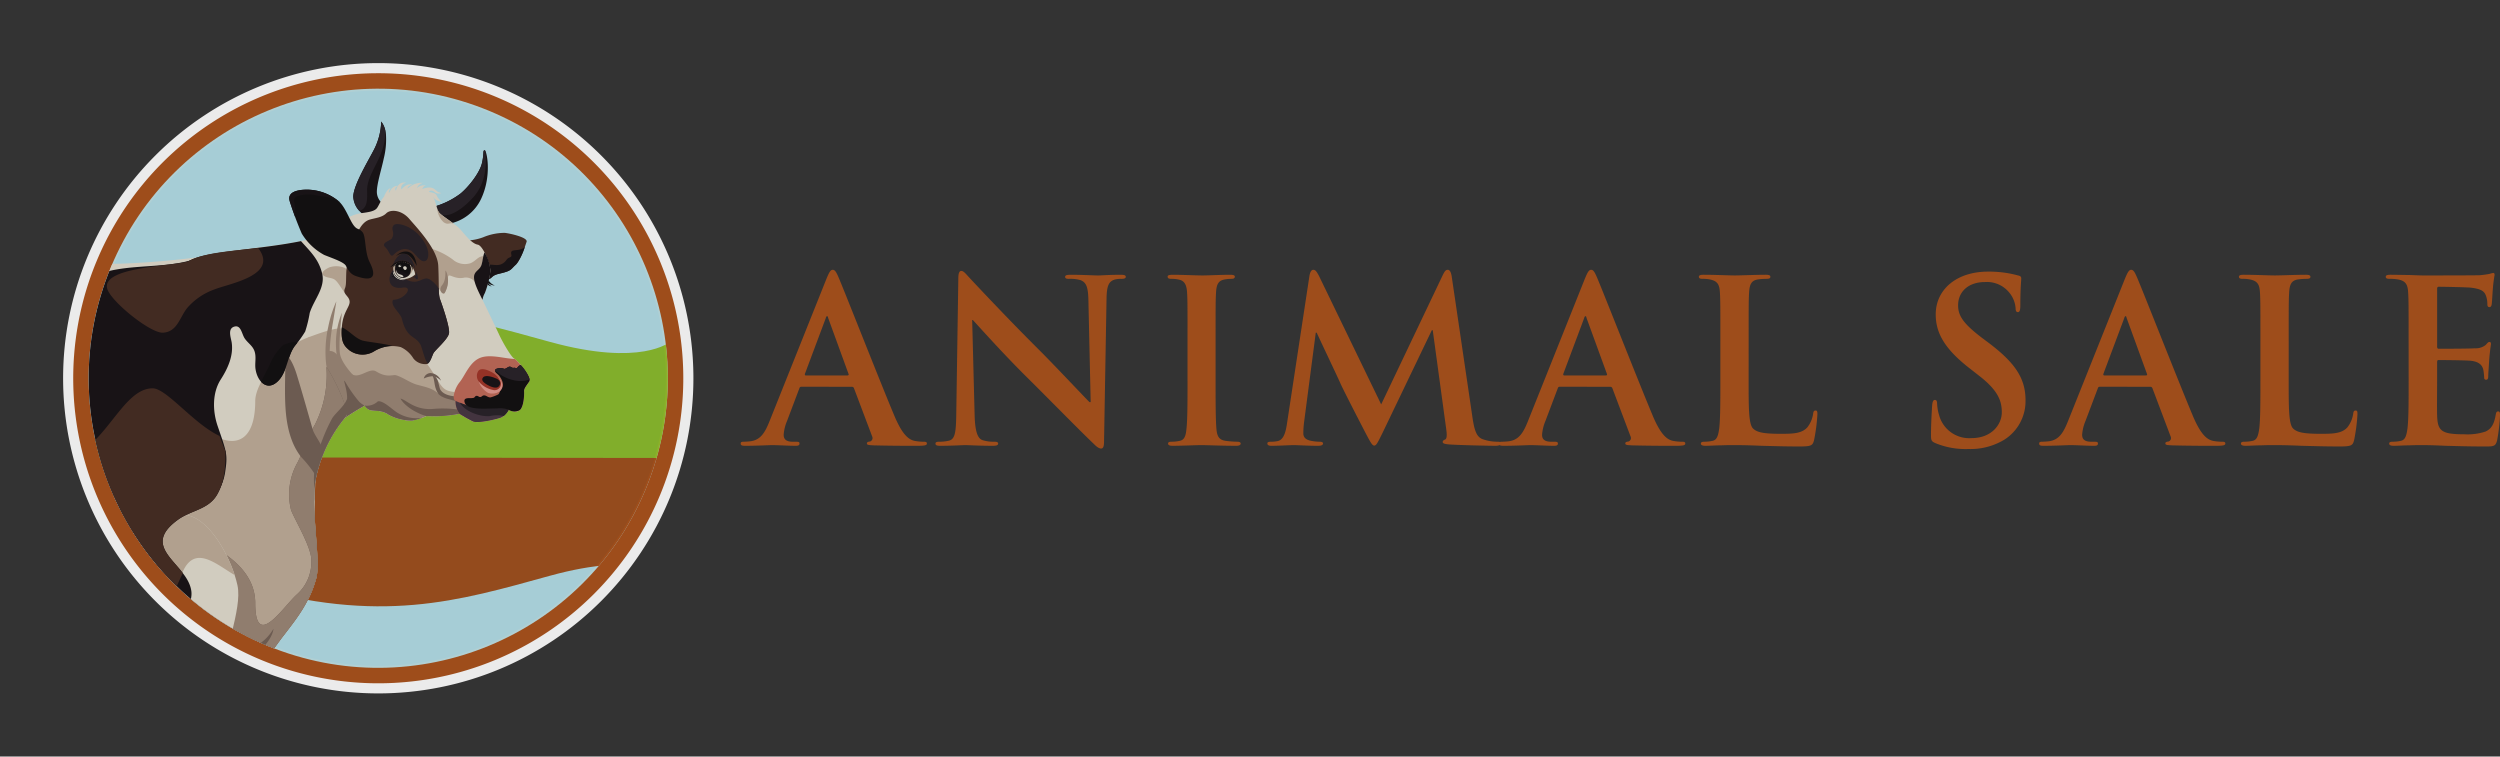 <svg xmlns="http://www.w3.org/2000/svg" xmlns:xlink="http://www.w3.org/1999/xlink" width="455.941" height="137.971" viewBox="0 0 455.941 137.971">
  <rect x="0" y="0" width="455.941" height="137.971" fill="#333333" stroke="none"/>
  <defs>
    <clipPath id="clip-path">
      <circle id="Ellipse_2" data-name="Ellipse 2" cx="52.799" cy="52.799" r="52.799" transform="translate(170.538 278.575) rotate(-67.5)" fill="none"/>
    </clipPath>
  </defs>
  <g id="animal_sale" transform="translate(-170.538 -181.014)">
    <g id="Group_30" data-name="Group 30">
      <path id="Path_28" data-name="Path 28" d="M239.524,192.524A57.476,57.476,0,1,0,297,250,57.476,57.476,0,0,0,239.524,192.524Zm0,111.061A53.585,53.585,0,1,1,293.109,250,53.585,53.585,0,0,1,239.524,303.585Z" fill="#fff" opacity="0.9"/>
      <path id="Path_29" data-name="Path 29" d="M239.524,194.369A55.631,55.631,0,1,0,295.155,250,55.63,55.63,0,0,0,239.524,194.369Zm0,108.088A52.457,52.457,0,1,1,291.98,250,52.457,52.457,0,0,1,239.524,302.457Z" fill="#9e4d1b"/>
      <g id="Group_18" data-name="Group 18" opacity="0.9">
        <g id="Group_17" data-name="Group 17" clip-path="url(#clip-path)">
          <g id="Group_16" data-name="Group 16">
            <rect id="Rectangle_75" data-name="Rectangle 75" width="190.73" height="106.022" transform="translate(140.281 196.989)" fill="#b2dee8"/>
            <path id="Path_30" data-name="Path 30" d="M292.72,264.844l-106.393.139s4.036-16.147,28.833-23.354,38.924-2.884,55.647,1.73,21.913,0,21.913,0" fill="#89bb2a"/>
            <path id="Path_31" data-name="Path 31" d="M292.72,264.54l-106.393-.14s4.036,16.147,28.833,23.355,38.924,2.884,55.647-1.73,21.913,0,21.913,0" fill="#9e4e1b"/>
          </g>
        </g>
      </g>
      <g id="Group_29" data-name="Group 29">
        <g id="Group_28" data-name="Group 28" clip-path="url(#clip-path)">
          <g id="Group_27" data-name="Group 27">
            <path id="Path_32" data-name="Path 32" d="M256.117,224.854a9.479,9.479,0,0,0,2.551-.571,10.129,10.129,0,0,1,3.929-.8c1,.112,4.243.841,3.981,1.626s-1.145,3.446-1.936,4.148-.8,1.012-1.812,1.339-1.47.333-2.056.6-.658.721-1.407.806a4.771,4.771,0,0,1-2.94-.806,4.874,4.874,0,0,0-2.425-.671Z" fill="#422b22"/>
            <path id="Path_33" data-name="Path 33" d="M260.774,231.2c-.585.271-.658.721-1.407.806l-.09.007a4.591,4.591,0,0,1-.477-1.552c-.062-.659-.089-1.072.487-1.155,1.208-.177,2.177.446,3.23-.459.469-.4.378-.654.983-.884.651-.247.04-.641.337-1.093.262-.4,1.636-.009,2.428-.848a10.05,10.05,0,0,1-1.623,3.235c-.79.7-.8,1.012-1.812,1.339S261.36,230.927,260.774,231.2Z" fill="#181316"/>
            <g id="Group_19" data-name="Group 19">
              <path id="Path_34" data-name="Path 34" d="M240.126,217.973a2.745,2.745,0,0,1-.86-1.947c0-1.544.878-4.235,1.264-6.12a14.1,14.1,0,0,0,.409-4.164,4.421,4.421,0,0,0-.881-2.562A11.8,11.8,0,0,1,238.8,208.2c-.988,1.97-3.83,6.588-3.83,8.693a4.583,4.583,0,0,0,2.084,3.435,4.052,4.052,0,0,0,2.707-1.076A1.405,1.405,0,0,0,240.126,217.973Z" fill="#181316"/>
              <path id="Path_35" data-name="Path 35" d="M236.064,219.465a3.876,3.876,0,0,1-1.1-2.575c0-2.1,2.842-6.723,3.83-8.693a11.8,11.8,0,0,0,1.262-5.017,3.433,3.433,0,0,1,.736,1.624c.177,4.844-3.422,7.664-3.305,11.088C237.554,217.771,237.426,219.078,236.064,219.465Z" fill="#272127"/>
              <path id="Path_36" data-name="Path 36" d="M249.7,218.709a14.787,14.787,0,0,0,4.8-2.372c1.556-1.283,3.532-3.827,3.939-5.586s.111-2.319.488-2.331,1.368,4.552-.632,8.831a8.152,8.152,0,0,1-5.94,4.582,3.708,3.708,0,0,1-1.947-.906A2.881,2.881,0,0,1,249.7,218.709Z" fill="#181316"/>
              <path id="Path_37" data-name="Path 37" d="M254.5,216.337c1.556-1.283,3.532-3.827,3.939-5.586s.111-2.319.488-2.331c.036,0,.077.039.121.119.233,1.964.276,5.794-2.264,8.528-3.556,3.826-5.632,3.384-6.41,2.925-.171-.1-.4-.235-.635-.4a2.742,2.742,0,0,1-.044-.888A14.787,14.787,0,0,0,254.5,216.337Z" fill="#272127"/>
            </g>
            <path id="Path_38" data-name="Path 38" d="M229.832,223.461c3.559-2.753,5.223-3.337,6.38-3.531s2.52-.274,3.054-.941.962-2.443,2.59-2.944,5.265-1.195,6.809-.1,1.3,3.252,2.081,3.979,3.039,2.072,3.893,3.088,2.015,2.45,3.022,2.618,2.483,3.894,2.282,5.035a17.592,17.592,0,0,1-.974,3.793,3.522,3.522,0,0,0-.436,1.242s2.328,4.8,3.026,6.324,2.241,4.115,2.729,4.366,3.321,3.368,2.778,4.189-.99,1.277-.947,1.837-.059,2.794-.785,3.394-2.035-.038-2.035-.038a3.105,3.105,0,0,1-1.39,1.4c-.862.318-4.19,1.115-5.121.7a23.553,23.553,0,0,1-2.451-1.407,25.022,25.022,0,0,1-4.262.456l-1.823-.026a10.851,10.851,0,0,1-2.608.823,8.922,8.922,0,0,1-4.22-1.069c-1.184-.844-2.344-.646-3.366-.84-.542-.1-1.024-.826-1.024-.826a54.938,54.938,0,0,0-5.882,3.857c-1.347,1.228-3.1,3.687-3.1,5.633,0,1.06.037,10.992-.755,15.937a37.42,37.42,0,0,1-24.127-50.825c.909-.482,1.673-.884,2.226-1.17C209.469,226.3,226.438,226.087,229.832,223.461Z" fill="#d1ccbf"/>
            <path id="Path_39" data-name="Path 39" d="M240.558,216.906s.563-1.544,1.217-1.544c-.579.774-.226.865-.226.865s.327-1.359,1.56-1.32c-.829.455-.359.9-.359.9s.284-1.842,1.891-1.45c-1.229.212-.9,1.242-.9,1.242s.86-1.242,1.981-.912c-1,.3-.85.751-.85.751a3.586,3.586,0,0,1,2.78-1.081,1.731,1.731,0,0,0-1.124,1.008,1.817,1.817,0,0,1,1.695-.51.8.8,0,0,0-.662.644s1.321-.6,2.114-.06c.729.5.452.533,1.359.791-.955.28-1.146-.217-1.535-.377-.617-.254-.749.2-.749.2s1.118,0,1.437.612a2.331,2.331,0,0,0,.99,1.142,2.18,2.18,0,0,1-1.594-.779,7.283,7.283,0,0,0-4.143-1.1A17.256,17.256,0,0,0,240.558,216.906Z" fill="#d1ccbf"/>
            <g id="Group_21" data-name="Group 21">
              <path id="Path_40" data-name="Path 40" d="M202.228,256.889a20.468,20.468,0,0,0,6.033-2.69,68.476,68.476,0,0,0,5.138-4.538c2.005-1.7,4.012-3.54,6.461-4.414,3.438-1.227,10.484-4.457,12.868-4.339,2.133.106,5.24,2.287,10.985,3.012,2.814.354,4.841,3.413,6.6,6.373,1.081,1.825,1.612,2.018,3.126,2.22.124,1.272,3.264,3.88,3.678,5.442a1.275,1.275,0,0,1-.324-.086,23.553,23.553,0,0,1-2.451-1.407,25.022,25.022,0,0,1-4.262.456l-1.823-.026a10.851,10.851,0,0,1-2.608.823,8.922,8.922,0,0,1-4.22-1.069c-1.184-.844-2.344-.646-3.366-.84-.542-.1-1.024-.826-1.024-.826a54.938,54.938,0,0,0-5.882,3.857c-1.347,1.228-3.1,3.687-3.1,5.633,0,1.06.037,10.992-.755,15.937A37.475,37.475,0,0,1,202.228,256.889Z" fill="#b1a08e"/>
              <path id="Path_41" data-name="Path 41" d="M233.392,234.376c-.547-.62-1.279-2.139-1.991-2.467-.66-.3-1.344-.214-1.921-.692-.719-.6,1.054-1.423,1.191-1.466a4.01,4.01,0,0,1,2.822.158C234.966,230.924,234.5,235.639,233.392,234.376Z" fill="#b1a08e"/>
              <path id="Path_42" data-name="Path 42" d="M258.543,227.742c-.877.1-1.247.884-2.192,1.274a3.381,3.381,0,0,1-3.273-.7,13.375,13.375,0,0,0-4.158-2.04,6.87,6.87,0,0,0,.271,2.25,8.539,8.539,0,0,0,1.375,5.1c.7,1.006.986,1.129,1.165.659a5.56,5.56,0,0,0,.516-2.586c0-1.165,1.035.4,2.992-.056a2.115,2.115,0,0,1,2.368,1.883,2.148,2.148,0,0,0,.345-1.678C257.534,230.728,259.233,227.667,258.543,227.742Z" fill="#b1a08e"/>
              <g id="Group_20" data-name="Group 20">
                <path id="Path_43" data-name="Path 43" d="M227.92,272.411h0c-.289-.279-.469-4.626-1.006-6.506-2.061-7.213.208-7.554,2.02-10.808.8-1.433,2.195-2.814,1.875-4.443-.386-1.976-.7-5.01-.42-5.609,2.311-.385,2.634,3.805,4.707,4.379,1.347.374,2.911-1.371,4.038-.673,2.012,1.244,3.048.53,3.628.7,1.3.384,2.473,1.322,3.743,1.694,1.4.412,2.695.572,3.878,1.559a5.979,5.979,0,0,0,1.387.78c.61.289,1.338.373,2,.7a5.014,5.014,0,0,1,2.08,3.19h0c-.668-.35-1.319-.795-1.475-.895l-.008-.005-.015-.009-.005,0-.007-.005a25.022,25.022,0,0,1-4.262.456l-1.823-.026a10.851,10.851,0,0,1-2.608.823,8.922,8.922,0,0,1-4.22-1.069c-1.184-.844-2.344-.646-3.366-.84-.542-.1-1.024-.826-1.024-.826a54.938,54.938,0,0,0-5.882,3.857c-1.347,1.228-3.1,3.687-3.1,5.633C228.047,265.077,228.059,268.59,227.92,272.411Z" fill="#907d6e"/>
                <path id="Path_44" data-name="Path 44" d="M235.1,249.6s-2.133-2.17-2.523-3.874.316-7.678.316-7.678a14.906,14.906,0,0,0-.907,7.955A5.339,5.339,0,0,0,235.1,249.6Z" fill="#907d6e"/>
                <path id="Path_45" data-name="Path 45" d="M231.882,235.964s-.513,3.249-.705,4.33a38.253,38.253,0,0,0-.554,6.6c.111,2.168.328,5.256.328,5.256a37.7,37.7,0,0,1-.942-4.813,20.961,20.961,0,0,1,.4-6.737A21.506,21.506,0,0,1,231.882,235.964Z" fill="#907d6e"/>
                <path id="Path_46" data-name="Path 46" d="M224.768,256.785c.2-1.129-6.5,3-7.805,5.117s-2.354,8.044-1.526,9.837,1.4-4.484,3.95-6.874C224.154,260.392,224.358,259.068,224.768,256.785Z" fill="#907d6e"/>
                <path id="Path_47" data-name="Path 47" d="M251.162,233.03c-.735.887.087,1.81.46,1.414a4.39,4.39,0,0,0,.335-3.824C251.505,229.635,252.175,231.808,251.162,233.03Z" fill="#907d6e"/>
              </g>
            </g>
            <g id="Group_22" data-name="Group 22">
              <path id="Path_48" data-name="Path 48" d="M243.571,253.7c1.156.276,2.408,1.98,5.608,1.923a20.543,20.543,0,0,1,4.717.057,1.023,1.023,0,0,1,.909,1.079c-.209-.13-.366-.231-.433-.274l-.008,0-.015-.01-.005,0-.007-.005a25.022,25.022,0,0,1-4.262.456l-1.8-.026C246.67,256.445,244.419,255.215,243.571,253.7Z" fill="#6c5b51"/>
              <path id="Path_49" data-name="Path 49" d="M230.447,259.3c.5-2.711,2.718-3.472,3.252-4.861.6-1.56-.927-4.889-.181-3.761a24.924,24.924,0,0,0,2.392,3.445,3.413,3.413,0,0,0,1.124.853,53.718,53.718,0,0,0-5.882,3.857,10.088,10.088,0,0,0-.788.811C230.383,259.539,230.425,259.429,230.447,259.3Z" fill="#6c5b51"/>
              <path id="Path_50" data-name="Path 50" d="M247.46,257.215a6.78,6.78,0,0,1-1.816.5,8.922,8.922,0,0,1-4.22-1.069c-1.184-.844-2.344-.646-3.366-.84a1.855,1.855,0,0,1-1.024-.826,2.894,2.894,0,0,0,2.418-.772c1.054-.2,2.822,1.723,3.775,2.2A6.522,6.522,0,0,0,247.46,257.215Z" fill="#6c5b51"/>
            </g>
            <path id="Path_51" data-name="Path 51" d="M237.968,221.061c.958-.283,2.238-.369,3.01-1.141s2.786-.638,4.2,1.007,5.136,5.538,5.286,8.526.017,5.323.286,6.018,1.879,5.226,1.678,6.334-2.585,3.088-2.853,3.659-.59,1.706-1.125,1.93a2.721,2.721,0,0,1-2.519-1.008,5.283,5.283,0,0,0-2.3-2.064,6.277,6.277,0,0,0-4.766.7,4.038,4.038,0,0,1-4.566-.1c-1.107-.906-1.611-1.611-1.409-4.33s1.511-3.624,1.409-4.632-1.323-1.28-.855-2.352-.133-3.388.855-6.308S236.112,221.61,237.968,221.061Z" fill="#422b22"/>
            <path id="Path_52" data-name="Path 52" d="M237.968,228.854c-.967-1.909-.649-4.705-1.32-5.51s-.941-.282-1.682-1.336-1.529-3.376-2.7-4.325a9.158,9.158,0,0,0-6.5-2.054c-3.021.263-2.45,1.765-2.4,2.054a61.291,61.291,0,0,0,2.207,5.929,10.79,10.79,0,0,0,4.083,3.893c1.481.6,3.529,1.276,3.948,1.948s.7,1.532,1.88,1.92C236.472,231.7,240.038,232.943,237.968,228.854Z" fill="#121011"/>
            <path id="Path_53" data-name="Path 53" d="M232.882,240.705c1.28.536,2.361,1.946,3.686,2.389.781.261,3.742.521,5.565,1.009a6.95,6.95,0,0,0-3.269.924,4.038,4.038,0,0,1-4.566-.1C233.206,244.032,232.7,243.333,232.882,240.705Z" fill="#121011"/>
            <path id="Path_54" data-name="Path 54" d="M224.818,243.433c-.2.251-.4.505-.588.768-1.258,1.789-1.35,4.48-2.788,6.1-2.028,2.29-3.945.4-4.3-1.963a7.579,7.579,0,0,1-.025-1.467c.29-.139.582-.268.872-.389C219.963,245.663,222.752,242.88,224.818,243.433Z" fill="#121011"/>
            <path id="Path_55" data-name="Path 55" d="M253.767,254.191c-.73-.238-2.84-.539-3.384-1.485-.812-1.411-.434-2.253-1.017-3.282,1.145.437,1.051,1.384,1.38,2.411s1.757,1.4,2.831,1.466C253.619,253.387,253.767,254.191,253.767,254.191Z" fill="#6c5b51"/>
            <path id="Path_56" data-name="Path 56" d="M201.875,255.839a34.634,34.634,0,0,0,7.841-2.776c-.443.957-.055,4.249.508,5.653,1.185,2.956,2.224,6.177,1.178,9.372a11.441,11.441,0,0,1-.965,2.146A37.369,37.369,0,0,1,201.875,255.839Z" fill="#121011"/>
            <path id="Path_57" data-name="Path 57" d="M254.337,250.756c1.113-1.36,1.914-3.983,4.129-4.6,1.518-.421,3.558.075,4.833.226.346.041.746.079,1.145.111.755.615,3.123,3.32,2.622,4.078-.544.82-.99,1.277-.947,1.837s-.059,2.794-.785,3.394-2.035-.038-2.035-.038a3.105,3.105,0,0,1-1.39,1.4c-.862.318-4.19,1.115-5.121.7a23.553,23.553,0,0,1-2.451-1.407,3.781,3.781,0,0,1-.717-2.353C252.881,253.871,253.454,251.836,254.337,250.756Z" fill="#b26353"/>
            <g id="Group_23" data-name="Group 23">
              <path id="Path_58" data-name="Path 58" d="M253.622,254.127a17.262,17.262,0,0,0,2.93,1.037,51.2,51.2,0,0,0,5.539.235,2.549,2.549,0,0,1,1.374.44c-.1-.041-.166-.071-.166-.071a3.105,3.105,0,0,1-1.39,1.4c-.862.318-4.19,1.115-5.121.7a23.553,23.553,0,0,1-2.451-1.407A3.746,3.746,0,0,1,253.622,254.127Z" fill="#43343f"/>
              <path id="Path_59" data-name="Path 59" d="M256.552,255.164a51.2,51.2,0,0,0,5.539.235,2.549,2.549,0,0,1,1.374.44c-.1-.041-.166-.071-.166-.071a3.623,3.623,0,0,1-.889,1.111,5.783,5.783,0,0,0-2.534.02c-1.835.17-4.643-.887-5.475-2.456h0A10.739,10.739,0,0,0,256.552,255.164Z" fill="#272127"/>
              <path id="Path_60" data-name="Path 60" d="M256.049,253.623a3.441,3.441,0,0,0,.876-.052c.182-.055.256-.321.463-.358.36-.062.446.227.742.206s.339-.25.59-.287c.523-.078.749.411,1.292.355a7.183,7.183,0,0,0,1.221-.457c.448-.158.326-.505.649-.884.657-.77.378-1.677-.269-2.549-.312-.419-.806-.617-.806-1.02s1.1-.562,1.62-.318c.347.164.835-.544,1.242-.345.264.129.316.232.638.168.14-.028.43.151.55.011a2.737,2.737,0,0,1,.355-.377.593.593,0,0,1,.313-.109c.9,1.045,1.88,2.454,1.541,2.968-.544.82-.99,1.277-.947,1.837s-.059,2.794-.785,3.394a1.986,1.986,0,0,1-1.854.039,4.21,4.21,0,0,0-2.261-.345c-1.124,0-2.474.1-3.558.008-.723-.061-2.067-.195-2.353-1.012C255.039,253.73,255.548,253.641,256.049,253.623Z" fill="#121011"/>
              <path id="Path_61" data-name="Path 61" d="M261.183,248.879a1.807,1.807,0,0,0-.362-.191.5.5,0,0,1-.014-.111c0-.393,1.1-.562,1.62-.318.347.164.835-.544,1.242-.345.264.129.316.232.638.168.14-.028.43.151.55.011a2.737,2.737,0,0,1,.355-.377.593.593,0,0,1,.313-.109,6.8,6.8,0,0,1,1.6,2.609,4.916,4.916,0,0,1-2.285.249A7.229,7.229,0,0,1,261.183,248.879Z" fill="#272127"/>
              <path id="Path_62" data-name="Path 62" d="M261.621,252.42a2.458,2.458,0,0,1-2.081.243,3.95,3.95,0,0,1-1.7-2.091c.462,0,1.656.283,1.852.262a3.021,3.021,0,0,0,1.654-1.042C262.646,250.994,262.066,252.084,261.621,252.42Z" fill="#d08b83"/>
              <path id="Path_63" data-name="Path 63" d="M261.739,250.414a3.613,3.613,0,0,0-1.71-1.624c-.572-.3-1.779-.777-2.255-.125a1.684,1.684,0,0,0,.067,1.907,4.509,4.509,0,0,0,2.549,1.548A1.162,1.162,0,0,0,261.739,250.414Z" fill="#953226"/>
              <path id="Path_64" data-name="Path 64" d="M261.087,250.062c-.533-.248-1.932-.751-2.421-.251-.54.552.229,1.075.7,1.359.54.325,1.681.839,2.139.319C262.026,250.9,261.685,250.34,261.087,250.062Z" fill="#181316"/>
            </g>
            <path id="Path_65" data-name="Path 65" d="M243.84,239.187c-.283-1.154-2.192-2.368-1.619-3.491,2.239-.068,3.772-2.517,1.8-2.229-3.053.447-2.733-2.2-1.8-3.173a7.433,7.433,0,0,0,3.224,2.02c1.837.443,2.359-1.143,3.656-.214a5.945,5.945,0,0,1,1.465,1.524,6.96,6.96,0,0,0,.18,1.847c.269.7,1.879,5.226,1.678,6.334s-2.585,3.088-2.853,3.659c-.25.53-.546,1.55-1.017,1.869-.625-.777-.995-2.854-1.363-3.514C246.275,242.176,244.727,242.812,243.84,239.187Z" fill="#272127"/>
            <path id="Path_66" data-name="Path 66" d="M258.2,229.656c.382-.663.375-1.963.71-2.605a6.633,6.633,0,0,1,1.055,3.694,18.8,18.8,0,0,1-.995,3.709,3.522,3.522,0,0,0-.436,1.242c-.688-1.4-1.6-3.124-1.544-4.2C257.034,230.554,257.8,230.357,258.2,229.656Z" fill="#181316"/>
            <g id="Group_25" data-name="Group 25">
              <path id="Path_67" data-name="Path 67" d="M246.248,231.072a2.42,2.42,0,0,0-1.889-2.154c-1.736-.3-2.142.535-2.072,1.224a1.814,1.814,0,0,0,1.555,1.76A3.184,3.184,0,0,0,246.248,231.072Z" fill="#d1ccbf"/>
              <path id="Path_68" data-name="Path 68" d="M245.908,230.023a2.38,2.38,0,0,1-1.067,1.424,1.693,1.693,0,0,1-2.242-.694,1.3,1.3,0,0,1,.1-1.641,2.539,2.539,0,0,1,1.937-.134A1.969,1.969,0,0,1,245.908,230.023Z" fill="#b1a08e"/>
              <path id="Path_69" data-name="Path 69" d="M245.264,229.289s.648,1.524-.423,2.158c-1.681.993-2.939-1.2-1.84-2.489A2.75,2.75,0,0,1,245.264,229.289Z" fill="#181316"/>
              <path id="Path_70" data-name="Path 70" d="M242.763,229.967a.927.927,0,0,1-.005-.636,1.712,1.712,0,0,1,.228-.353l.025-.024a2.755,2.755,0,0,1,2.253.335,2.854,2.854,0,0,1,.181.737,1.72,1.72,0,0,1-.063.325c-.107.357-.441.743-.837.553-.143-.068-.232-.23-.348-.307a.841.841,0,0,0-.533-.1A.927.927,0,0,1,242.763,229.967Z" fill="#121011"/>
              <path id="Path_71" data-name="Path 71" d="M244.15,230.067c.108.16.262.245.422.137a.349.349,0,0,0-.388-.58C244.024,229.732,244.043,229.907,244.15,230.067Z" fill="#d1ccbf"/>
              <path id="Path_72" data-name="Path 72" d="M243.223,229.6c.033.139.15.149.284.117s.233-.094.2-.232a.249.249,0,1,0-.484.115Z" fill="#d1ccbf"/>
              <path id="Path_73" data-name="Path 73" d="M243.538,231.072c-.741-.151-.705-.906-.768-.759a1.173,1.173,0,0,0,.954,1.221C244.414,231.659,244.084,231.184,243.538,231.072Z" fill="#d1ccbf"/>
              <g id="Group_24" data-name="Group 24">
                <path id="Path_74" data-name="Path 74" d="M245.777,229.372a2.97,2.97,0,0,0,.093.97,3.8,3.8,0,0,1-.412-1.26,1.737,1.737,0,0,0-.217.614,4.392,4.392,0,0,1-.067-.811,1.121,1.121,0,0,0-.246.558,2.338,2.338,0,0,1-.04-.7,2.629,2.629,0,0,1-.45.635,2.192,2.192,0,0,0,.132-.745,2.686,2.686,0,0,1-.686.877,2.864,2.864,0,0,0,.38-.962,2.532,2.532,0,0,1,.734.244A2.689,2.689,0,0,1,245.777,229.372Z" fill="#121011"/>
                <path id="Path_75" data-name="Path 75" d="M244.264,228.545s-.508.962-.848,1.067a3.452,3.452,0,0,0,.455-1.1s-.344.82-.594.93a2.85,2.85,0,0,0,.243-.9,2.075,2.075,0,0,1-.544.836,3.007,3.007,0,0,0,.28-.782s-.354.908-.77,1.053A3.99,3.99,0,0,0,243,228.7c.031-.016.061-.03.093-.044A2.1,2.1,0,0,1,244.264,228.545Z" fill="#121011"/>
                <path id="Path_76" data-name="Path 76" d="M241.675,229.731a2.727,2.727,0,0,0,.638-.641s.114-.08.3-.186l.007-.02-.005.019c.11-.064.243-.137.39-.206a2.212,2.212,0,0,1-.78.991,3.14,3.14,0,0,0,.334-.646A1.341,1.341,0,0,1,241.675,229.731Z" fill="#121011"/>
                <path id="Path_77" data-name="Path 77" d="M243.432,231.849s-.31.175-.36.314a.914.914,0,0,1,.18-.392,1.629,1.629,0,0,0-.609.245,1.063,1.063,0,0,1,.358-.383,1.462,1.462,0,0,0-.7.209,1.319,1.319,0,0,1,.425-.44,2.539,2.539,0,0,0-.815.152,1.159,1.159,0,0,1,.624-.365.929.929,0,0,0-.6.005c.113-.172.488-.239.488-.239a1.6,1.6,0,0,0-.664.066,1.16,1.16,0,0,1,.58-.268,1.856,1.856,0,0,0,.427.69A2.732,2.732,0,0,0,243.432,231.849Z" fill="#121011"/>
                <path id="Path_78" data-name="Path 78" d="M259.624,232.108a2.179,2.179,0,0,0,1.158.97,1.973,1.973,0,0,1-1.26-.485,2.863,2.863,0,0,0,.694.669c-.629-.142-.748-.387-.748-.387Z" fill="#121011"/>
              </g>
            </g>
            <path id="Path_79" data-name="Path 79" d="M244.612,232a2.693,2.693,0,0,1-1.18-.155,1.587,1.587,0,0,1-1.086-1.1c-.066-.268-.152-.069-.118.071a1.644,1.644,0,0,0,1.1,1.138A1.852,1.852,0,0,0,244.612,232Z" fill="#d1ccbf"/>
            <path id="Path_80" data-name="Path 80" d="M246.248,230.023a2.852,2.852,0,0,0-2.225-1.51,2.655,2.655,0,0,0-1.743.6s.754-2.066,2.117-1.813C245.493,227.508,246.248,229.68,246.248,230.023Z" fill="#272127"/>
            <path id="Path_81" data-name="Path 81" d="M248.328,225.948c.558,1.238.435,2.9-.65,2.7-.729-.135-1.565-1.585-2.233-1.944-1.119-.6-2.229-.151-3.165.805-.564.578-.775-.781-1.436-1.357-1.007-.879.957-1.262,1.175-1.664.624-1.15-.269-1.576.261-2.348C242.821,221.346,246.684,222.3,248.328,225.948Z" fill="#272127"/>
            <path id="Path_82" data-name="Path 82" d="M225.773,215.629a9.158,9.158,0,0,1,6.5,2.054,3.1,3.1,0,0,1,.3.286,7.005,7.005,0,0,0-2.756-1.087c-.911-.044-1.8-.363-2.718-.4a6.017,6.017,0,0,0-2.42.352c-.854.38-.411,1.17-.349,1.866.055.625.015,1.241.024,1.859-.506-1.388-.954-2.718-.981-2.871C223.323,217.394,222.752,215.892,225.773,215.629Z" fill="#181316"/>
            <path id="Path_83" data-name="Path 83" d="M250.746,219.92c.495.46,1.582,1.169,2.53,1.884-.779-.261-1,.343-1.859-.289a3.663,3.663,0,0,1-1.126-2.281c-.02-.1-.063-.273-.1-.461A2.523,2.523,0,0,0,250.746,219.92Z" fill="#b1a08e"/>
            <path id="Path_84" data-name="Path 84" d="M246.533,229.507s-.966-2.1-2.136-2.2a1.975,1.975,0,0,0-1.647.438,2.323,2.323,0,0,1,2.147-.836C246.417,227.237,246.533,229.507,246.533,229.507Z" fill="#121011"/>
            <path id="Path_85" data-name="Path 85" d="M250.968,250.444a2.862,2.862,0,0,0-1.5-.819,4.19,4.19,0,0,0-1.641.427,1.3,1.3,0,0,1,1.208-1A2.21,2.21,0,0,1,250.968,250.444Z" fill="#6c5b51"/>
            <path id="Path_86" data-name="Path 86" d="M246.42,230.514s.575,1.364.227,1.431c-.21.04-.256-.135-.4-.248a.852.852,0,0,0-.456-.1,5.213,5.213,0,0,1,.515-.293C246.533,231.2,246.42,230.514,246.42,230.514Z" fill="#272127"/>
            <path id="Path_87" data-name="Path 87" d="M219.081,347.618c1.794,1.109,4.385,5.05,4.046,5.85-.25.59-.918.482-1.521.542-2.654.264-6.854.676-7.672-2.19-.418-1.463-1.144-3.272.994-3.677Z" fill="#181316"/>
            <path id="Path_88" data-name="Path 88" d="M195.293,335.159c1.427.271,3.218,2.242,3.965,3.411,1.163,1.823-.291,2.13-1.872,2.37a19.684,19.684,0,0,1-4.881,0c-2.1-.239-2.022-1.117-2.516-2.966a3.786,3.786,0,0,1-.178-2.015Z" fill="#181316"/>
            <path id="Path_89" data-name="Path 89" d="M135.691,339.744c1.77.248,4.081,2.463,5.063,3.887.651.944.894,1.458-.18,1.918a7.054,7.054,0,0,1-2.391.375,24.312,24.312,0,0,1-4.906-.377c-1.828-.287-2.092-1.36-2.547-3.034-.158-.582-.657-2.023-.321-2.37Z" fill="#181316"/>
            <path id="Path_90" data-name="Path 90" d="M103.5,346.82a10.863,10.863,0,0,1,4.809,4.674c.949,1.869-1.117,1.828-2.816,1.9a16.22,16.22,0,0,1-5.659-.543c-1.75-.649-2.449-4.917-2.1-5.85C97.882,346.981,103.5,346.82,103.5,346.82Z" fill="#181316"/>
            <path id="Path_91" data-name="Path 91" d="M213.934,351.82c-.383-1.34-1.023-2.971.517-3.546a12.028,12.028,0,0,1,2.047,2.93c.8,1.434,1.278,2.417,3.114,2.294,2.193-.146-.225-2.831-.5-4.076,1.4.232,2.536,3.207,3.275,4.194.076.1.143.2.2.3a6.444,6.444,0,0,1-.988.1C218.952,354.274,214.752,354.686,213.934,351.82Z" fill="#121011"/>
            <path id="Path_92" data-name="Path 92" d="M192.505,340.938c-2.1-.239-2.022-1.117-2.516-2.966a3.786,3.786,0,0,1-.178-2.015l1.38-.2a13.4,13.4,0,0,1,1.214,1.319c1.219,1.463,2.123,2.8,4.062,2.99,2.76.275.82-1.939-.476-3.51-.162-.2,3.084,2.469,3.637,2.793.313,1.143-.92,1.392-2.242,1.592A19.684,19.684,0,0,1,192.505,340.938Z" fill="#121011"/>
            <path id="Path_93" data-name="Path 93" d="M130.73,342.513c-.158-.582-.657-2.023-.321-2.37l.556-.042c2.953,1.317,4.839,5.225,8.623,4.227.6-.157-.771-1.485-1.747-2.541a9.734,9.734,0,0,1,1.786.491,11.184,11.184,0,0,1,1.127,1.353c.651.944.894,1.458-.18,1.918a7.054,7.054,0,0,1-2.391.375,24.312,24.312,0,0,1-4.906-.377C131.449,345.26,131.185,344.187,130.73,342.513Z" fill="#121011"/>
            <path id="Path_94" data-name="Path 94" d="M101.106,350.486c1.13,1.056,2.3,2.018,3.887,1.917,2.269-.146.63-1.457-.5-3.788a16.638,16.638,0,0,1,3.948,4.091c-.383.642-1.757.639-2.951.692a16.22,16.22,0,0,1-5.659-.543c-1.644-.61-2.36-4.415-2.15-5.647C99.047,347.92,99.992,349.446,101.106,350.486Z" fill="#121011"/>
            <path id="Path_95" data-name="Path 95" d="M132.561,290.9s-8.348,10.617-9.5,17.312c-.781,4.562,2.069,12.789,3.737,15.444s5.94,8.5,6.106,10.489,4.5,5.11,4.014,6.281-5.933,2.443-7.154.7-.872-3.731-2.966-3.785-2.826-2.5-3.332-4.677-3.616-7.969-5.479-10.739-8-8.656-8.093-12.03,2.449-8.671,2.16-14.745a10.006,10.006,0,0,1,10.208-10.591C127.091,284.643,132.221,287.813,132.561,290.9Z" fill="#b1a08e"/>
            <path id="Path_96" data-name="Path 96" d="M112.059,295.152a10.006,10.006,0,0,1,10.208-10.591c4.824.082,9.954,3.252,10.294,6.343,0,0-8.348,10.617-9.5,17.312-.4,2.332.151,5.621,1.007,8.635.08,2.638,1.534,5.2,1.695,7.8.3,4.841-3.345.2-4.779-1.356-3.785-4.11-11.088-10.812-11.09-13.4,0-3.383.473-4.684,1.872-8.625a9.012,9.012,0,0,0,.3-4.44C112.088,296.28,112.086,295.72,112.059,295.152Z" fill="#907d6e"/>
            <path id="Path_97" data-name="Path 97" d="M199.562,298.031s-2.553,4.484-2.978,7.329S196.4,312,195.2,314.3s-2.274,9.2-2.107,12.252a14.458,14.458,0,0,0,2.266,7.247c1.247,2-.818,2.617-2.67,3.577s-3.508.69-3.421-.611-.576-3.871-1.761-3.838-.19-2.221,0-5.178.958-10.882.54-15.062-2.122-15.05-2.653-17.536,2.618-6.1,8.934-4.142C200.085,292.8,200.338,296.569,199.562,298.031Z" fill="#b1a08e"/>
            <path id="Path_98" data-name="Path 98" d="M118.907,316.083c-1.144,1.616-2.645-.859-3.208-1.356-1.135-1-.922-.694-1.99-1.739-1-.982-.889-2.731-.942-4.042-.187-4.574,5.695-6.036,9.248-5.121a5.04,5.04,0,0,1,2.065,1,17.2,17.2,0,0,0-1.014,3.392,9.724,9.724,0,0,0-.127,1.383c-1.309.82-2.993,1.178-4.157,2.173C118.733,312.727,119.434,315.339,118.907,316.083Z" fill="#6c5b51"/>
            <path id="Path_99" data-name="Path 99" d="M187.506,332.928c-1.187.031-.19-2.221,0-5.178s.958-10.882.54-15.062-2.122-15.05-2.653-17.536c-.523-2.442,2.513-5.973,8.612-4.234l-.325,8.478c-3.688,1.346-1.2,10.366-.592,12.85s-.7,5.792-1.084,7.963a44.456,44.456,0,0,0-.684,8.328c.131,3.391,2.668,6.645.072,9.324-1.258.282-2.191-.111-2.125-1.1C189.354,335.465,188.691,332.895,187.506,332.928Z" fill="#907d6e"/>
            <path id="Path_100" data-name="Path 100" d="M128.37,304.571c-.435,1,2.945,3.656,1.537,4.7-.738.546-1.6-.759-1.987-1.191a7.173,7.173,0,0,0-2.074-1.383Z" fill="#9b5044"/>
            <path id="Path_101" data-name="Path 101" d="M117.7,308.016a2.914,2.914,0,0,0-.9,2.475c.06.9.156,2.781-.515,2.781-.847,0-1.144-2.677-1.331-3.264a3.674,3.674,0,0,0-1.26-1.859Z" fill="#9b5044"/>
            <path id="Path_102" data-name="Path 102" d="M136.754,297.318c-3.486-.462-5.781,4.915-7.545,7.206-1.143,1.483-2.634,2.552-2.189,4.388.16.659,1.067,2.214.139,2.593s-1.372-1.18-1.883-1.711c-1.371-1.428-3.753-.108-5.532.179a17.709,17.709,0,0,1-3.19.369c-1.432-.018-2.108-.488-2.641.747-.288.67-.532,2.145-1.4,1.894-.917-.267-.169-2.428-.579-3.172-.721-1.31-3.174-1.975-4.321-3.157a19.408,19.408,0,0,1-4.227-8.4c-.8-3.057-3.206-10.249-3.428-10.737,2.117-1.041,5.28-.831,7.658-.831,2.347,0,4.729-.119,7.073,0,4.236.215,8.477.368,12.283,2.271C134.655,292.8,136.754,297.318,136.754,297.318Z" fill="#b67064"/>
            <path id="Path_103" data-name="Path 103" d="M103.391,298.255c-.8-3.057-3.206-10.249-3.428-10.737,2.117-1.041,5.28-.831,7.658-.831,2.347,0,4.729-.119,7.073,0,4.236.215,8.477.368,12.283,2.271,7.678,3.839,9.777,8.36,9.777,8.36-3.163-.419-5.345,3.969-7.041,6.5,0-3.1-.261-5.429-4.188-5.234-2.529.126-6.02,1.762-8.123,3.239a14.721,14.721,0,0,0-4.785,5.377,7.266,7.266,0,0,1-1.011,2.165c-.963-1.03-2.98-1.669-3.988-2.708A19.408,19.408,0,0,1,103.391,298.255Z" fill="#9b5c58"/>
            <path id="Path_104" data-name="Path 104" d="M134.495,294.992c-4.769-3.463-13.407-2.7-17.347,1.4-3.927,4.085-6.331,8.144-8.567,8.182-2.754.048-2.2-7.3-1.41-9.4.55-1.464,2.133-3.132,3.049-4.375a25.2,25.2,0,0,1,4.342-4.723c5.277-4.233,15.616-4.562,20.984-.1,2.485,2.066,5.2,6.631,1.341,8.622Z" fill="#855455"/>
            <path id="Path_105" data-name="Path 105" d="M114.327,232.125s-16.369-.867-21.024,3.492-5.858,6.571-5.958,12.542.751,17.293.632,23.758a115.014,115.014,0,0,1-2.7,19.066c-.873,3.559-3.208,8.893-1.746,12.981a10.261,10.261,0,0,0,2.625,4.185s1.8-11.2,1.389-13.956c-.493-3.287.172-4.918,1.036-9.634s2.3-11.027,2.8-16.451c.553-6.006-1.052-18.274,0-22.207s5.833-7.16,10.818-8.636S113.02,234.722,114.327,232.125Z" fill="#907d6e"/>
            <path id="Path_106" data-name="Path 106" d="M228.011,268.984c-.743,5.61,1.077,14.336.2,17.514-1.241,4.485-3.609,7.446-5.825,10.289s-4.025,6.093-6.288,6.768-9.838.325-13.028.1-10.486-5.425-15.021-5.425c-7.305,0-29.51,5.908-38.135,5.084-10.371-.99-13.767-7.033-17.787-9.82s-6.2-4.081-9.16-3.517-8.549,7.239-11.516,12.887c-1.765,3.361-3.864,10.177-5.757,11.219s-3.946,8.341-4.356,11.864-.192,14.269.866,16.489,3.49,4.624,2.966,5.147-7.154,2.268-8.2,1.4.146-2.825-1.222-4.711-1.845-.777-1.282-3.664-1.45-9.919-1.335-13.12.423-8.845-.461-11.831-1.705-4.505-.586-7,5.319-8.614,5.993-12.366-1.872-17.268-2.656-22.6a111.115,111.115,0,0,0-2.275-12.922c-.914-3.138-4.012-11.732-3.33-14.9s2.124-5.757,7.046-7.223a96.7,96.7,0,0,0,14.764-5.688c4.8-2.344,12.284.085,20.5-.465s15.521-3.838,24.032-3.816,20.625.4,32.535.475,25.753-2.253,29.751-3.057,6.906,12.22,8.589,17.273,8.01,12.07,6.535,13.669A25.6,25.6,0,0,0,228.011,268.984Z" fill="#d1ccbf"/>
            <path id="Path_107" data-name="Path 107" d="M87.917,273.451c.352,1.567.73,3.4.73,3.4-.973,3.031-1,6.575-1.473,9.69a58.309,58.309,0,0,1-1.937,8.727,18.5,18.5,0,0,0-1.374,5.673c.062-.7.716-2.479,1.48-2.546a20,20,0,0,1-.483,2.077,23.016,23.016,0,0,0,0,2.492,15.1,15.1,0,0,0,1.018,4.463,3.989,3.989,0,0,1,.128.582,10.762,10.762,0,0,1-2.475-4.047c-1.462-4.088.873-9.422,1.746-12.981A122.627,122.627,0,0,0,87.917,273.451Z" fill="#b1a08e"/>
            <path id="Path_108" data-name="Path 108" d="M194.327,291.01c5.758,1.787,6.011,5.559,5.235,7.021a40.781,40.781,0,0,0-1.888,3.853,7.971,7.971,0,0,0-4.585,5.268c-.381,1.373-1.369,1.864-2.137,3.035-.81,1.235-.645,2.732-1.385,3.986a3.507,3.507,0,0,1-1.4,1.494c0-1.1-.036-2.12-.122-2.979-.419-4.181-2.122-15.05-2.653-17.536S188.011,289.051,194.327,291.01Z" fill="#422b22"/>
            <path id="Path_109" data-name="Path 109" d="M91.631,312.015a5.511,5.511,0,0,1,.483-3.362c1.119-2.5,5.3-8.614,5.976-12.366s-1.879-17.268-2.663-22.6a111.173,111.173,0,0,0-2.28-12.922c-.914-3.138-4.014-11.732-3.332-14.9a12.6,12.6,0,0,1,.569-1.95c2.331-1.04,11.44,2.1,12.7,5.143,3.664,8.82,12.073,28.893,20.053,24.078,10.382-6.265,0-19.432,3.838-27.271,1.981-4.043,7.958,3.874,13.978,9.189,5.068,4.477,11.442,10.5,18.194,11.508,9.46,1.41,17.73.859,25.585-2.725,7.011-3.2,11.164-18.148,17.494-10.133,7.554,9.562,14.862,10.863,14.862.427,0-3.328,4.85-9.772,9.273-11.429.193-.072.479-.2.668-.254,2.107,3.378,7.446,13.6,6.535,14.585a25.6,25.6,0,0,0-5.555,11.955c-.743,5.61,1.077,14.326.2,17.5-1.186,4.287-3.415,7.15-5.56,9.941,0,0-.168.222-.265.348-2.218,2.842-4.025,6.1-6.288,6.772s-9.838.329-13.028.1-10.486-5.424-15.021-5.424c-7.305,0-29.51,5.909-38.135,5.086-10.371-.99-13.767-7.033-17.787-9.821s-6.2-4.08-9.16-3.517-8.549,7.24-11.516,12.888c-.522.995-1.7,3.789-2.265,5.151-.047-.162-.144-.511.48-2,2.432-5.792,2.006-11.7-2.552-9.73-3.139,1.354-5.424,7.657-6.279,10.7-.991,3.525,1.547,8.538-5.439,7.338a4.1,4.1,0,0,0-.613,3.543c.486,2.612,1.574,4.31,1.428,7.242-.238,4.758-.182,9.517,0,14.352.11,2.94.314,3.675,2.325,5.448,1.228,1.083,3.3,2.007,3.655,3.685-2.092.512-4.61.9-5.221.386-1.047-.873.146-2.825-1.222-4.711s-1.845-.777-1.282-3.664-1.45-9.919-1.335-13.12a62.115,62.115,0,0,0-.151-10.394h0c-.02-.126-.066-.389-.068-.4-.02-.108-.071-.355-.075-.375C92.666,315.539,91.716,312.716,91.631,312.015Z" fill="#b1a08e"/>
            <g id="Group_26" data-name="Group 26">
              <path id="Path_110" data-name="Path 110" d="M125.215,288.958c10.355-2.941,13.243-1.8,21.828,2.052,8.1,3.632,18.964,4.02,27.393,1.919,3.438-.857,6.228-.83,10.552-4.518,1.665-1.421,3.65-5.31,6.443-7.822a4.778,4.778,0,0,1,.628-.531l.01-.006a9.332,9.332,0,0,1,1.488-.965c2.647-1.569,6.081-2.782,9.71-1.148,3.047,1.372,13.823,4.821,13.823,13.071,0,8.656,4.994.779,7.555-1.55a7.919,7.919,0,0,0,2.617-6.926c-.424-2.625-3.227-7.188-3.66-8.574a11.747,11.747,0,0,1,1.116-8.447c.716-1.282,2.516-5.936,3.239-7.027a19.938,19.938,0,0,0,2.106-10.6c1.819,2.8,4.4,8.448,3.5,9.139a25.6,25.6,0,0,0-5.555,11.955c-.743,5.61,1.077,14.326.2,17.5-1.186,4.287-3.383,7.11-5.529,9.9,0,0-.2.262-.3.388-2.218,2.842-4.025,6.1-6.288,6.772s-9.838.329-13.028.1a14.014,14.014,0,0,1-4.163-1.441l0,.005c-1.945-.9-5.259-2.488-6.271-2.877a13.308,13.308,0,0,0-4.591-1.109c-7.305,0-29.51,5.908-38.135,5.084-10.371-.99-13.767-7.033-17.787-9.82-4-2.776-6.187-4.068-9.122-3.524A8.411,8.411,0,0,1,125.215,288.958Z" fill="#6c5b51"/>
              <path id="Path_111" data-name="Path 111" d="M125.215,288.958c10.355-2.941,13.243-1.8,21.828,2.052,8.1,3.632,18.964,4.02,27.393,1.919,3.438-.857,6.228-.83,10.552-4.518,1.665-1.421,3.65-5.31,6.443-7.822a4.778,4.778,0,0,1,.628-.531l.01-.006a9.332,9.332,0,0,1,1.488-.965c2.647-1.569,6.081-2.782,9.71-1.148,3.047,1.372,13.823,4.821,13.823,13.071,0,8.656,4.994.779,7.555-1.55a7.919,7.919,0,0,0,2.617-6.926c-.424-2.625-3.227-7.188-3.66-8.574a11.747,11.747,0,0,1,1.116-8.447c.716-1.282,2.516-5.936,3.239-7.027a19.938,19.938,0,0,0,2.106-10.6c1.819,2.8,4.4,8.448,3.5,9.139a25.6,25.6,0,0,0-5.555,11.955c-.743,5.61,1.077,14.326.2,17.5-1.186,4.287-3.383,7.11-5.529,9.9,0,0-.2.262-.3.388-2.218,2.842-4.025,6.1-6.288,6.772s-9.838.329-13.028.1a14.014,14.014,0,0,1-4.163-1.441l0,.005c-1.945-.9-5.259-2.488-6.271-2.877a13.308,13.308,0,0,0-4.591-1.109c-7.305,0-29.51,5.908-38.135,5.084-10.371-.99-13.767-7.033-17.787-9.82-4-2.776-6.187-4.068-9.122-3.524A8.411,8.411,0,0,1,125.215,288.958Z" fill="#907d6e"/>
            </g>
            <path id="Path_112" data-name="Path 112" d="M188.887,278.757c-1.708,4.242-2.785,7.427-7.167,9.875-2.724,1.522-9.509,4.059-13.936.779-3.706-2.745,3.19-1.775,11.253-7.283,3.327-2.272,7.964-6.577,10.884-9.173,2.98-2.651,6.028-8.512,6.568-7.276.519,1.188-1.194,4.284-2.791,6.481C191.987,274.513,189.549,277.112,188.887,278.757Z" fill="#d1ccbf"/>
            <path id="Path_113" data-name="Path 113" d="M216.392,303.443c-.1.04-.2.076-.3.106-1.8.537-6.953.428-10.594.248.47-2.252,5.995-2.542,7.833-3.1a12.03,12.03,0,0,0,3.909-1.892,8.286,8.286,0,0,0,3.167-3.117s0,2.164-3.688,4.984c-.673.513-2.705.857-2.3,1.888C214.681,303.212,215.659,303.174,216.392,303.443Z" fill="#6c5b51"/>
            <path id="Path_114" data-name="Path 114" d="M127.237,272.985c-1.976,3.769-5.74,7.412-7.331,10.636-1.518,3.077,8.176-3.073,10.346-5.361,3.722-3.923,3.67-9.067,1.718-13.368-.878-1.935-2.315-3.521-2.354-1.59C129.606,263.833,129.179,269.278,127.237,272.985Z" fill="#907d6e"/>
            <path id="Path_115" data-name="Path 115" d="M92.044,249.1c7.165-4.28,8.118,11.557,12.51,19.128,1.75,3.017,11.31,11.474,9.773,14.425-2.6,4.984-4.128,3.208-8.552,6.578-5.15,3.923-6.227,9.256-8.678,10.02a14.025,14.025,0,0,0,.977-2.963c.673-3.753-1.872-17.268-2.656-22.6a111.115,111.115,0,0,0-2.275-12.922c-.586-2.012-2.068-6.265-2.878-9.895A5.19,5.19,0,0,1,92.044,249.1Z" fill="#907d6e"/>
            <path id="Path_116" data-name="Path 116" d="M204.97,275.039c-2.3-.594-12.276.147-14.133,10.349s-.48,9.812.524,11.829,6.375,5.432,7.952,9.887,4.428,11.134,4.446,14.395,1.641,4.922,3.067,12.127c.8,4.044.721,9.781,1.952,10.643s2.448.8,2.764,2.212-.685,3.067,2.33,2.933,6.753-.481,5.491-2.624-4.863-9.192-5.81-12.517c-1.429-5.01-.759-9.591-.44-12.774s-1.8-10.262-1.92-14.9c-.164-6.392,3.6-14.42,2.654-18.829S209.266,276.148,204.97,275.039Z" fill="#d1ccbf"/>
            <path id="Path_117" data-name="Path 117" d="M194.742,300.27c-.915-.422-1.7-.773-2.105-.93a19.146,19.146,0,0,0-2.988-.933,7.688,7.688,0,0,1-1.731-4.012c-.016-3.385,1.553-6.895,2.992-10.222.3,3.463-.353,7.078.5,9.69C192.171,296.221,193.624,298.147,194.742,300.27Z" fill="#6c5b51"/>
            <path id="Path_118" data-name="Path 118" d="M188.046,298.231c-3.452,0-10.233,1.32-17.336,2.625a20.236,20.236,0,0,1,4.051-1.013c2.214-.46,9.222-3.166,10.632-4.691a17.811,17.811,0,0,0,3.455-5.674l3.772,9.855A13.288,13.288,0,0,0,188.046,298.231Z" fill="#6c5b51"/>
            <path id="Path_119" data-name="Path 119" d="M204.97,275.039c3.727.962,6.956,6.521,8.364,10.856-3.372-1.973-7.254-5.631-9.489-.552a43.513,43.513,0,0,0-3.3,12.252c-.238,4.084,2.087,9.061,3.287,12.872a25.189,25.189,0,0,1,.9,12.841,18.142,18.142,0,0,0,.021,2.75,13.53,13.53,0,0,1-1-4.559c-.018-3.261-2.869-9.939-4.446-14.395s-6.948-7.869-7.952-9.887-2.38-1.626-.524-11.829S202.673,274.445,204.97,275.039Z" fill="#b1a08e"/>
            <path id="Path_120" data-name="Path 120" d="M225.431,224.989c1.72,1.926,3.229,3.3,3.861,5.917.619,2.561-1.487,4.727-2.265,7.166a23.735,23.735,0,0,1-.83,3.407,21.42,21.42,0,0,1-1.967,2.722c-1.258,1.789-1.35,4.48-2.788,6.1-2.028,2.29-3.945.4-4.3-1.963-.174-1.146.21-2.276-.231-3.39-.363-.917-1.19-1.4-1.736-2.2s-.664-2.443-1.812-2.189c-1.407.312-.7,2.06-.572,2.911.354,2.4-.691,4.716-2,6.759-1.533,2.391-1.51,5.705-.562,8.477,1.661,4.859,1.865,5.174,1.359,8.5A9.213,9.213,0,0,1,210.5,270.3a37.421,37.421,0,0,1-7.34-40.719c.881-.468,1.642-.87,2.227-1.173C208.48,226.81,217.837,226.537,225.431,224.989Z" fill="#181316"/>
            <path id="Path_121" data-name="Path 121" d="M211.656,263.352c0,2.934-.108,5.352-1.5,7.83-1.546,2.751-4.731,2.878-7.1,4.573-7.328,5.249,1.721,7.973,2.38,13.08.548,4.235-6.784,10.949-11.678,8.495-5.466-2.741-4.2-10.081-2.2-14.57,1.047-2.349,3.786-5.064.742-7.1-2.432-1.629-3.93.524-6.667-.908-2.317-1.213-3.358-4.875-5.693-5.071-3.333-.28-4.376,5.214-8.789,5.6-14.15,1.234-27.915-22.758-13.835-31.016a15.544,15.544,0,0,1,9.49-1.715c2.753.412,5.393,3.085,8.351,2.811,4.088-.378,2.926-3.122,4.385-5.98a22.127,22.127,0,0,1,6.779-7.176c5.089-3.587,13.777-1.792,19.933-4.016,3.665-1.325,3.228,1.288,2.4,6.019-.547,3.129-2.191,5.8-2.4,9.16-.131,2.092-.292,5.168.4,6.778Z" fill="#181316"/>
            <path id="Path_122" data-name="Path 122" d="M207.793,298.155c3.318,2.086-1.624,4.444-3.785,6.637-1.738,1.766-1.89,2.884-3.178,2.592-2.084-.47-.547-1.917-2.121-4.464C196.8,299.835,203.569,295.5,207.793,298.155Z" fill="#422b22"/>
            <path id="Path_123" data-name="Path 123" d="M164.6,277.954c-2.175,1.63-5.479-5.839-9.07-6.782-5.443-1.428-2.927,5.593-1.3,8.206,1.5,2.41,4.253,2.392,4.406,5.847.068,1.516.02,5.551,3.49,4.7,1.119-.273,2.193-3.579,3.552-4.413,2.885-1.77,7.018-.925,5.126-5.727C169.7,276.993,167.6,275.7,164.6,277.954Z" fill="#422b22"/>
            <path id="Path_124" data-name="Path 124" d="M103.814,236.3c2.635-.991,5.257-2.1,7.809-3.349,4.349-2.124,10.9-.329,18.213-.382.088.138.176.278.262.421.438.726-.849,2.172.471,2.341,3.668.469,8.344-2.2,12.609-4.773a56.68,56.68,0,0,1,12.978-1.888c4.372.011,9.695.116,15.453.225-.4,3.174-4.32,5.7-6.526,7.584-1.814,1.548-2.779,3.282-5.072,4.116-2.669.97-4.538.637-7.166,2.273-3.69,2.3-5.973,4.052-8.932,2.123-3.812-1.162-10.34-4.1-8.152,2.69.777,2.409,6.043,3.661,7.9,5.651,4.352,4.652-2,11.371-4.495,14.243-1.994,2.3-1.288,4.813-2.77,7.285-1.742,2.9-4.344,3.006-7.109,3.976-5.368,1.884-8.621,5.832-13.524,8.482-4.147,2.242-5.825.048-6.413-3.236-1.322-4.246-.721-15.207.015-18.391,1.548-6.7,8.351-5.2,13.526-6.883,1.8-.585,5.275-3.279,4.753-6.6-.324-2.063-4.758,1.914-7.506,1.923-3.522.011-5.139-2.075-7.573-3.987-2-1.57-4.924-1.65-6.69-3.675-1.729-1.983-1.419-5.789-1.783-8.184C103.98,237.511,103.876,236.863,103.814,236.3Z" fill="#181316"/>
            <path id="Path_125" data-name="Path 125" d="M92.115,257.469c1.052-3.664,4.133-4.781,5.8-2.843,4.463,5.184,1.791,8.661-.61,9.277-3.874.993,5.01,7.279.6,12.64a9.005,9.005,0,0,1-1.756,1.726c-.295-1.8-.557-3.4-.732-4.586a111.115,111.115,0,0,0-2.275-12.922C92.909,259.959,92.534,258.8,92.115,257.469Z" fill="#121011"/>
            <path id="Path_126" data-name="Path 126" d="M87.977,271.917c.119-6.465-.731-17.787-.632-23.758s1.3-8.184,5.958-12.542,21.024-3.492,21.024-3.492c-1.307,2.6-7.141,3.664-12.126,5.14s-9.766,4.7-10.818,8.636c-1.022,3.822.465,15.519.042,21.686-.154.278-1.265,2.326-1.709,3.395a19.669,19.669,0,0,0-.731,4.139c-.152.858-.471,2.575-1.461,2.688C87.773,275.675,87.946,273.623,87.977,271.917Z" fill="#422b22"/>
            <path id="Path_127" data-name="Path 127" d="M154.654,265.131a14.949,14.949,0,0,0,4.495,1.427c8.645.895,13.4.474,22.521-1.486,8-1.72,10.938-13.237,16.709-13.237,2.533,0,7.5,6.51,12.2,8.684l1.073,2.833c0,2.934-.108,5.352-1.5,7.83-1.546,2.751-4.731,2.878-7.1,4.573-5.6,4.013-1.634,6.55.841,9.8-.316.588-.641,1.292-1.025,2.168a29.229,29.229,0,0,0-2.542,8.779c-2.123,1.288-4.555,1.835-6.572.824-5.466-2.74-4.2-10.081-2.2-14.57,1.047-2.349,3.786-5.064.742-7.1-2.432-1.629-3.93.524-6.667-.908-2.317-1.213-3.358-4.875-5.693-5.071-3.333-.28-4.376,5.214-8.789,5.6C164.709,275.839,158.344,271.166,154.654,265.131Z" fill="#422b22"/>
            <path id="Path_128" data-name="Path 128" d="M109.369,265.69a7.647,7.647,0,0,1,.965-2.4c1.16,1.865,2.031,4.314,3.141,5.685,2.076,2.56,5.687,5.488,9.342,4.425,3.681-1.07,4.788-8.05,4.785-11.376a35.414,35.414,0,0,0-.839-6.293,4.926,4.926,0,0,0,.885-3.525c-.108-.687-.673-.7-1.48-.419a12.778,12.778,0,0,1,.222-4.13c1.353-5.549,7.1.14,9.658,2.333,2.893,2.483,5.788,6.335,8.939,8.462h0c-.777,3.582-4.155,7.208-5.817,9.124-1.994,2.3-1.288,4.813-2.77,7.285-1.742,2.9-4.344,3.006-7.109,3.976-5.368,1.884-8.621,5.832-13.524,8.482-4.147,2.242-5.825.048-6.413-3.236C108.032,279.835,108.633,268.874,109.369,265.69Z" fill="#422b22"/>
            <path id="Path_129" data-name="Path 129" d="M88.367,260.46c1.6-4.124,1.066-8.895,1.577-13.372.21-1.839.776-4.548,2.063-5.712,1.395-1.263,3.948-.992,4.26-3.527a9.477,9.477,0,0,0,2.851.57c-3.747,1.711-6.9,4.376-7.735,7.482-1.022,3.822.465,15.519.042,21.686-.154.278-1.265,2.326-1.709,3.395a19.669,19.669,0,0,0-.731,4.139c-.152.858-.471,2.575-1.461,2.688.249-2.134.422-4.186.453-5.892.05-2.7-.07-6.259-.22-9.916C87.961,261.495,88.164,260.983,88.367,260.46Z" fill="#121011"/>
            <path id="Path_130" data-name="Path 130" d="M123.134,241.109c-3.744,1.144-9.7,2.454-13.463.805a43.157,43.157,0,0,0-5.444-2.427c-.087-.883-.182-1.657-.331-2.7,3.339-1,8.388-2.266,11.746-2.268,9.816-.007,13.736,1.137,14.168,1.939C131.019,238.7,124.835,240.589,123.134,241.109Z" fill="#422b22"/>
            <path id="Path_131" data-name="Path 131" d="M93.3,235.617c2.284-2.139,7.388-3.019,11.995-3.362l-.305.212c.055,2.605-4.161,3.324-5.588,1.877-.408,1.489-1.684,1.2-3.186,1.176-1.321-.019-1.655.891-2.382,2.137-.769,1.319-1.869.6-2.9,1.487-.831.722-.984,1.9-2.24,1.972A20.689,20.689,0,0,1,93.3,235.617Z" fill="#272127"/>
            <path id="Path_132" data-name="Path 132" d="M209.526,233.843a11.707,11.707,0,0,0-4.858,3.354c-1.359,1.687-1.786,4.348-4.412,4.492-2.311.127-9.629-5.81-10.179-8.073-.964-3.967,12.151-4.043,14.851-4.963,2.974-1.585,7.387-1.791,12.692-2.406C221.464,231.275,212.307,232.706,209.526,233.843Z" fill="#422b22"/>
            <path id="Path_133" data-name="Path 133" d="M145.686,290.448c-10.255-3.084-10.46,1.421-14.115,2.75h0c-3.653-2.591-5.772-3.7-8.568-3.183A8.35,8.35,0,0,1,125.215,289C135,286.221,138.123,287.092,145.686,290.448Z" fill="#6c5b51"/>
            <path id="Path_134" data-name="Path 134" d="M97.563,306.287c-.5,1.2-.408,3.827-1.137,4.658-.561.641-1.649.79-2.2,1.818-2.148-4.11,5.382-13.513,6.6-12.409A42.513,42.513,0,0,0,97.563,306.287Z" fill="#907d6e"/>
            <path id="Path_135" data-name="Path 135" d="M227.894,270.169a13.972,13.972,0,0,1,.19-4.579A20.591,20.591,0,0,1,229.3,261.3a31.253,31.253,0,0,1,1.8-3.964c.591-1,2.32-2.29,2.754-3.627a3.274,3.274,0,0,1-.29,3.316,25.6,25.6,0,0,0-5.555,11.955C227.961,269.365,227.923,269.762,227.894,270.169Z" fill="#6c5b51"/>
            <path id="Path_136" data-name="Path 136" d="M203.759,321.5a11.659,11.659,0,0,0-.342-2.425l1.577-.36c-.958,1.579-.318,4.664.565,6.253s2.281,2.845,3.119,4.479c1.94,3.779-.355,8.763.51,12.782a2.612,2.612,0,0,0,1.318,2.035c1,.506,2.194-.262,3.07.192.522.272,1.049,1.637,1.484,2.133a4.6,4.6,0,0,0,2.124,1.466,4.3,4.3,0,0,0,2.4-.25c-.318,1.249-3.255,1.5-5.714,1.61-3.015.134-2.013-1.524-2.33-2.933s-1.534-1.35-2.764-2.212-1.153-6.6-1.952-10.643C205.4,326.421,203.777,324.758,203.759,321.5Z" fill="#b1a08e"/>
            <path id="Path_137" data-name="Path 137" d="M124.242,309.21c1.116-.23,1.7,1.473,2.246,1.434.74-.053.479-.7.454-2.312a2.749,2.749,0,0,0,.078.58c.16.659,1.067,2.214.139,2.593s-1.372-1.18-1.883-1.711A2.041,2.041,0,0,0,124.242,309.21Z" fill="#9b5044"/>
            <path id="Path_138" data-name="Path 138" d="M112.072,310.7c.205.227.064.957.3,1.406.323.624,1.05.3,1.329-.4-.231.687-.53,1.474-1.179,1.285S112.06,311.617,112.072,310.7Z" fill="#9b5044"/>
            <path id="Path_139" data-name="Path 139" d="M222.6,245.557c0,3.264-.191,6.614,0,9.768.189,3.1.853,6.525,2.891,9.069a21.362,21.362,0,0,1,2.691,3.448,5.932,5.932,0,0,1,1.091-4.046c.727-.975-1.322-3.112-1.714-4.483-.934-3.264-1.9-6.715-2.891-9.946C223.7,246.207,222.6,245.557,222.6,245.557Z" fill="#6c5b51"/>
            <path id="Path_140" data-name="Path 140" d="M219.754,247.468a10.393,10.393,0,0,1,2.291-3.413,5.39,5.39,0,0,1,2.617-.691l.05.2c-.166.208-.33.419-.482.636-1.258,1.789-1.35,4.48-2.788,6.1-1.242,1.4-2.443,1.236-3.269.354C218.1,250.587,219.313,248.447,219.754,247.468Z" fill="#121011"/>
          </g>
        </g>
      </g>
    </g>
    <g id="Group_31" data-name="Group 31">
      <path id="Path_141" data-name="Path 141" d="M316.679,251.549c-.206,0-.289.082-.371.33l-2.229,5.9a8.038,8.038,0,0,0-.619,2.518c0,.742.372,1.278,1.65,1.278h.619c.5,0,.62.083.62.33,0,.33-.248.413-.7.413-1.32,0-3.094-.124-4.374-.124-.454,0-2.722.124-4.868.124-.537,0-.784-.083-.784-.413,0-.247.165-.33.495-.33a12.62,12.62,0,0,0,1.28-.082c1.9-.248,2.681-1.65,3.506-3.714l10.357-25.911c.495-1.2.742-1.65,1.155-1.65.371,0,.618.371,1.031,1.32.991,2.27,7.592,19.1,10.233,25.375,1.567,3.714,2.764,4.291,3.631,4.5a9.029,9.029,0,0,0,1.733.165c.33,0,.536.042.536.33,0,.33-.372.413-1.9.413-1.486,0-4.5,0-7.8-.083-.742-.041-1.238-.041-1.238-.33,0-.247.166-.33.578-.371a.672.672,0,0,0,.371-.949l-3.3-8.747a.4.4,0,0,0-.412-.288Zm8.417-2.064c.206,0,.247-.124.206-.247l-3.713-10.191c-.041-.165-.083-.372-.207-.372s-.206.207-.247.372l-3.8,10.149c-.041.165,0,.289.165.289Z" fill="#9e4d1b"/>
      <path id="Path_142" data-name="Path 142" d="M348.286,256.706c.082,3.218.619,4.291,1.444,4.58a6.574,6.574,0,0,0,2.146.288c.453,0,.7.083.7.33,0,.33-.371.413-.949.413-2.682,0-4.332-.124-5.116-.124-.371,0-2.311.124-4.456.124-.536,0-.908-.041-.908-.413,0-.247.248-.33.661-.33a7.321,7.321,0,0,0,1.856-.206c1.072-.33,1.238-1.526,1.279-5.116l.371-24.426c0-.825.124-1.4.537-1.4.454,0,.825.537,1.526,1.279.5.537,6.768,7.262,12.791,13.245,2.806,2.8,8.376,8.747,9.077,9.407h.206l-.412-18.526c-.041-2.516-.413-3.3-1.4-3.713a6.717,6.717,0,0,0-2.187-.248c-.5,0-.66-.123-.66-.371,0-.33.454-.371,1.072-.371,2.146,0,4.126.124,4.993.124.454,0,2.022-.124,4.043-.124.537,0,.95.041.95.371,0,.248-.247.371-.744.371a4.483,4.483,0,0,0-1.237.124c-1.155.33-1.485,1.2-1.526,3.507l-.454,26.035c0,.908-.165,1.28-.536,1.28-.455,0-.95-.455-1.4-.909-2.6-2.475-7.88-7.88-12.171-12.13-4.5-4.456-9.078-9.613-9.82-10.4h-.124Z" fill="#9e4d1b"/>
      <path id="Path_143" data-name="Path 143" d="M387.115,243.09c0-6.272,0-7.427-.083-8.747-.082-1.4-.494-2.1-1.4-2.311a5.893,5.893,0,0,0-1.485-.165c-.414,0-.661-.082-.661-.412,0-.248.33-.33.991-.33,1.567,0,4.167.124,5.364.124,1.031,0,3.465-.124,5.033-.124.536,0,.866.082.866.33,0,.33-.247.412-.66.412a7.02,7.02,0,0,0-1.237.124c-1.114.206-1.445.908-1.528,2.352-.082,1.32-.082,2.475-.082,8.747v7.262c0,4,0,7.261.165,9.036.125,1.114.414,1.856,1.651,2.021a17.27,17.27,0,0,0,2.1.165c.453,0,.661.124.661.33,0,.289-.331.413-.785.413-2.723,0-5.322-.124-6.436-.124-.949,0-3.549.124-5.2.124-.537,0-.825-.124-.825-.413,0-.206.164-.33.661-.33a6.694,6.694,0,0,0,1.484-.165c.826-.165,1.073-.866,1.2-2.062.206-1.734.206-4.993.206-8.995Z" fill="#9e4d1b"/>
      <path id="Path_144" data-name="Path 144" d="M409.355,231.29c.124-.7.373-1.073.7-1.073s.577.206,1.113,1.279l11.264,23.271,11.222-23.56c.33-.66.537-.99.908-.99s.62.413.743,1.279l3.754,25.5c.373,2.6.785,3.8,2.023,4.167a8.25,8.25,0,0,0,2.558.412c.371,0,.66.042.66.289,0,.33-.495.454-1.074.454-1.031,0-6.724-.124-8.375-.248-.949-.082-1.2-.206-1.2-.453,0-.207.166-.33.454-.454.248-.083.372-.619.206-1.774l-2.474-18.155h-.166l-8.994,18.733c-.95,1.938-1.156,2.31-1.527,2.31s-.784-.825-1.444-2.063c-.99-1.9-4.25-8.211-4.745-9.366-.371-.867-2.847-6.065-4.291-9.159h-.165l-2.146,16.42a16.466,16.466,0,0,0-.124,1.94c0,.784.537,1.155,1.238,1.32a7.98,7.98,0,0,0,1.733.206c.33,0,.619.083.619.289,0,.371-.371.454-.99.454-1.733,0-3.59-.124-4.332-.124-.784,0-2.765.124-4.085.124-.412,0-.742-.083-.742-.454,0-.206.247-.289.66-.289a5.33,5.33,0,0,0,1.237-.123c1.155-.248,1.485-1.857,1.692-3.26Z" fill="#9e4d1b"/>
      <path id="Path_145" data-name="Path 145" d="M454.992,251.549c-.206,0-.289.082-.371.33l-2.228,5.9a8.01,8.01,0,0,0-.619,2.518c0,.742.372,1.278,1.651,1.278h.618c.495,0,.619.083.619.33,0,.33-.247.413-.7.413-1.32,0-3.1-.124-4.374-.124-.453,0-2.723.124-4.868.124-.536,0-.784-.083-.784-.413,0-.247.165-.33.495-.33a12.582,12.582,0,0,0,1.279-.082c1.9-.248,2.682-1.65,3.507-3.714l10.356-25.911c.495-1.2.742-1.65,1.156-1.65.371,0,.619.371,1.031,1.32.99,2.27,7.592,19.1,10.232,25.375,1.569,3.714,2.765,4.291,3.631,4.5a9.033,9.033,0,0,0,1.732.165c.331,0,.538.042.538.33,0,.33-.371.413-1.9.413-1.485,0-4.5,0-7.8-.083-.743-.041-1.237-.041-1.237-.33,0-.247.164-.33.577-.371a.672.672,0,0,0,.371-.949l-3.3-8.747a.4.4,0,0,0-.412-.288Zm8.417-2.064c.206,0,.248-.124.206-.247L459.9,239.047c-.042-.165-.083-.372-.206-.372s-.207.207-.248.372l-3.8,10.149c-.041.165,0,.289.165.289Z" fill="#9e4d1b"/>
      <path id="Path_146" data-name="Path 146" d="M489.446,250.352c0,5.281,0,8.128.867,8.871.7.619,1.774.908,4.993.908,2.186,0,3.8-.042,4.827-1.155a5.193,5.193,0,0,0,1.073-2.476c.041-.372.123-.619.453-.619.289,0,.33.206.33.7a32.558,32.558,0,0,1-.619,4.745c-.247.907-.453,1.114-2.6,1.114-2.97,0-5.116-.083-6.973-.124-1.857-.083-3.342-.124-5.033-.124-.454,0-1.362,0-2.352.041-.949,0-2.021.083-2.848.083-.536,0-.824-.124-.824-.413,0-.206.164-.33.66-.33a6.7,6.7,0,0,0,1.485-.165c.826-.165,1.032-1.072,1.2-2.268.206-1.734.206-4.994.206-8.789V243.09c0-6.272,0-7.427-.083-8.747-.082-1.4-.412-2.063-1.773-2.352a6.16,6.16,0,0,0-1.362-.124c-.454,0-.7-.082-.7-.371s.289-.371.908-.371c1.939,0,4.538.124,5.653.124.99,0,4-.124,5.611-.124.577,0,.866.082.866.371s-.247.371-.742.371a11.053,11.053,0,0,0-1.609.124c-1.115.206-1.445.908-1.527,2.352-.083,1.32-.083,2.475-.083,8.747Z" fill="#9e4d1b"/>
      <path id="Path_147" data-name="Path 147" d="M523.488,261.822c-.66-.289-.784-.495-.784-1.4,0-2.269.166-4.744.207-5.4.041-.619.165-1.074.495-1.074.371,0,.412.372.412.7a8.672,8.672,0,0,0,.372,2.1,5.685,5.685,0,0,0,5.9,4.167c3.714,0,5.529-2.517,5.529-4.7,0-2.022-.619-3.92-4.044-6.6l-1.9-1.485c-4.539-3.549-6.107-6.436-6.107-9.779,0-4.538,3.8-7.8,9.532-7.8a19.959,19.959,0,0,1,5.487.7c.371.082.577.206.577.5,0,.536-.165,1.733-.165,4.951,0,.908-.124,1.238-.454,1.238-.288,0-.412-.248-.412-.743a4.99,4.99,0,0,0-1.073-2.723,5.227,5.227,0,0,0-4.5-2.022c-3.052,0-4.91,1.774-4.91,4.25,0,1.9.949,3.342,4.374,5.941l1.156.867c4.992,3.754,6.766,6.6,6.766,10.521a8.314,8.314,0,0,1-3.878,7.179,11.928,11.928,0,0,1-6.56,1.692A14.3,14.3,0,0,1,523.488,261.822Z" fill="#9e4d1b"/>
      <path id="Path_148" data-name="Path 148" d="M553.486,251.549c-.206,0-.289.082-.371.33l-2.228,5.9a8.029,8.029,0,0,0-.618,2.518c0,.742.371,1.278,1.65,1.278h.618c.495,0,.619.083.619.33,0,.33-.247.413-.7.413-1.32,0-3.1-.124-4.374-.124-.453,0-2.723.124-4.868.124-.536,0-.784-.083-.784-.413,0-.247.165-.33.495-.33a12.582,12.582,0,0,0,1.279-.082c1.9-.248,2.682-1.65,3.507-3.714l10.356-25.911c.5-1.2.743-1.65,1.156-1.65.371,0,.619.371,1.031,1.32.99,2.27,7.592,19.1,10.232,25.375,1.569,3.714,2.765,4.291,3.631,4.5a9.035,9.035,0,0,0,1.733.165c.33,0,.537.042.537.33,0,.33-.371.413-1.9.413-1.485,0-4.5,0-7.8-.083-.743-.041-1.237-.041-1.237-.33,0-.247.164-.33.577-.371a.672.672,0,0,0,.371-.949l-3.3-8.747a.4.4,0,0,0-.413-.288Zm8.417-2.064c.206,0,.248-.124.206-.247L558.4,239.047c-.042-.165-.083-.372-.206-.372s-.207.207-.248.372l-3.8,10.149c-.041.165,0,.289.166.289Z" fill="#9e4d1b"/>
      <path id="Path_149" data-name="Path 149" d="M587.94,250.352c0,5.281,0,8.128.868,8.871.7.619,1.773.908,4.992.908,2.186,0,3.8-.042,4.827-1.155A5.193,5.193,0,0,0,599.7,256.5c.041-.372.123-.619.453-.619.289,0,.33.206.33.7a32.565,32.565,0,0,1-.619,4.745c-.247.907-.453,1.114-2.6,1.114-2.971,0-5.117-.083-6.974-.124-1.856-.083-3.342-.124-5.033-.124-.454,0-1.362,0-2.352.041-.949,0-2.021.083-2.847.083-.537,0-.825-.124-.825-.413,0-.206.164-.33.661-.33a6.7,6.7,0,0,0,1.484-.165c.826-.165,1.032-1.072,1.2-2.268.206-1.734.206-4.994.206-8.789V243.09c0-6.272,0-7.427-.083-8.747-.082-1.4-.412-2.063-1.773-2.352a6.154,6.154,0,0,0-1.362-.124c-.454,0-.7-.082-.7-.371s.289-.371.908-.371c1.939,0,4.539.124,5.653.124.99,0,4-.124,5.611-.124.577,0,.866.082.866.371s-.247.371-.742.371a11.053,11.053,0,0,0-1.609.124c-1.114.206-1.445.908-1.527,2.352-.083,1.32-.083,2.475-.083,8.747Z" fill="#9e4d1b"/>
      <path id="Path_150" data-name="Path 150" d="M609.811,243.09c0-6.272,0-7.427-.083-8.747-.082-1.4-.413-2.063-1.774-2.352a8.522,8.522,0,0,0-1.609-.124c-.454,0-.7-.082-.7-.371s.289-.371.907-.371c1.114,0,2.31.041,3.343.041,1.072.041,2.021.083,2.6.083,1.32,0,9.531,0,10.316-.042a16.5,16.5,0,0,0,1.773-.247,3.815,3.815,0,0,1,.66-.165c.207,0,.248.165.248.371a26.54,26.54,0,0,0-.33,2.682c-.041.413-.124,2.228-.206,2.723-.042.206-.124.454-.413.454s-.371-.207-.371-.578a4.41,4.41,0,0,0-.248-1.485c-.288-.743-.7-1.238-2.764-1.485-.7-.083-5.034-.165-5.859-.165-.206,0-.289.124-.289.412v10.439c0,.289.042.454.289.454.908,0,5.652,0,6.6-.083a2.876,2.876,0,0,0,1.981-.619c.289-.33.454-.536.66-.536.165,0,.289.082.289.33s-.165.908-.33,3.012c-.041.825-.165,2.475-.165,2.764,0,.33,0,.785-.371.785a.328.328,0,0,1-.372-.372,10.912,10.912,0,0,0-.164-1.485c-.207-.826-.784-1.444-2.311-1.609-.784-.083-4.869-.124-5.859-.124-.206,0-.248.165-.248.412v3.26c0,1.4-.041,5.2,0,6.4.083,2.847.743,3.466,4.951,3.466a10.468,10.468,0,0,0,3.879-.5c1.072-.495,1.568-1.362,1.856-3.053.083-.454.165-.619.454-.619.33,0,.33.33.33.742a32.4,32.4,0,0,1-.536,4.58c-.289,1.073-.66,1.073-2.228,1.073-3.1,0-5.363-.083-7.138-.124-1.774-.083-3.053-.124-4.291-.124-.454,0-1.361,0-2.351.041-.95,0-2.022.083-2.848.083-.536,0-.824-.124-.824-.413,0-.206.164-.33.66-.33a6.694,6.694,0,0,0,1.484-.165c.826-.165,1.032-1.072,1.2-2.268.207-1.734.207-4.994.207-8.789Z" fill="#9e4d1b"/>
    </g>
  </g>
</svg>
